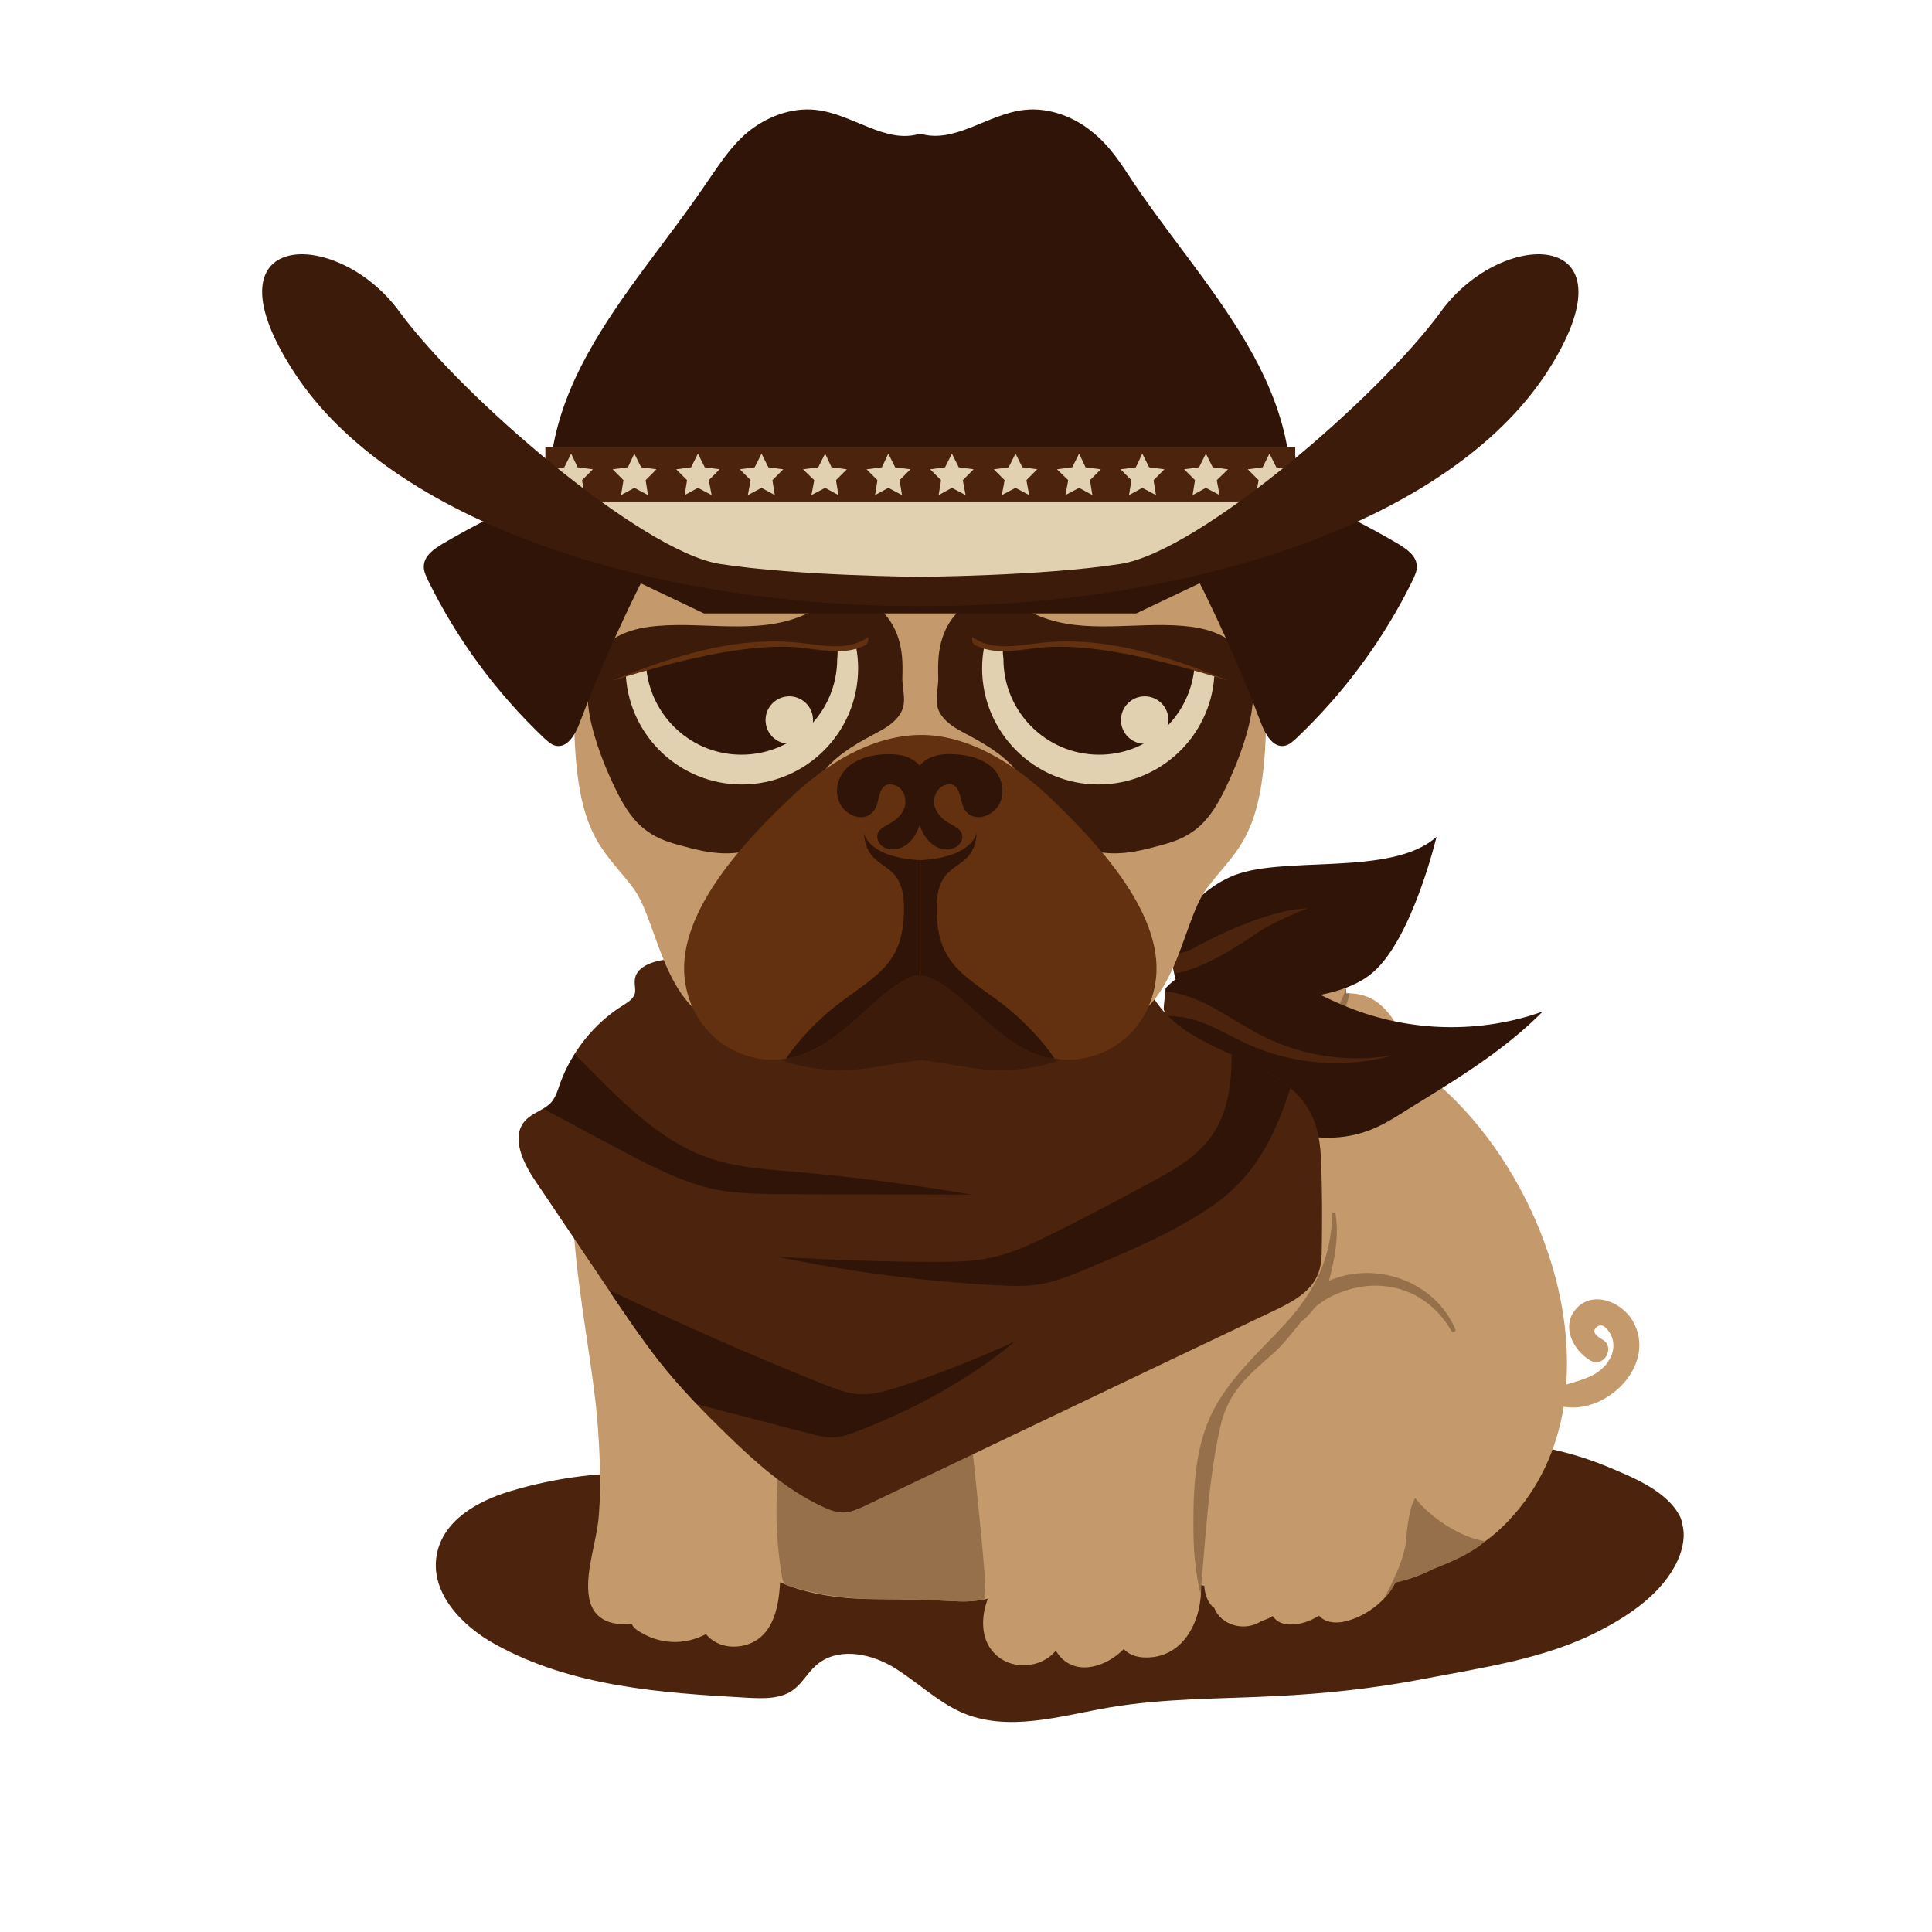 <?xml version="1.0" encoding="utf-8"?>
<!-- Generator: Adobe Illustrator 19.0.0, SVG Export Plug-In . SVG Version: 6.00 Build 0)  -->
<svg version="1.1" id="Layer_1" xmlns="http://www.w3.org/2000/svg" xmlns:xlink="http://www.w3.org/1999/xlink" x="0px" y="0px"
	 viewBox="0 0 480 480" style="enable-background:new 0 0 480 480;" xml:space="preserve">
<style type="text/css">
	.st0{fill:#4C230C;}
	.st1{fill:#C49A6C;}
	.st2{fill:#96704A;}
	.st3{fill:#301407;}
	.st4{fill:#3D1B0A;}
	.st5{fill:#A97C50;}
	.st6{fill:#E2D1B0;}
	.st7{fill:#633110;}
</style>
<g id="XMLID_2_">
	<path id="XMLID_65_" class="st0" d="M417.5,377c-3.2-6.7-12.4-10.2-18.6-12.8c-10.2-4.2-21.3-5.9-32.2-7.1
		c-28.3-3.2-23.4,7.5-51.8,8.9l-152.5,0.1c-12-0.6-24.1,0.9-35.7,4.4c-7.9,2.4-16.6,7.1-18.2,15.8c-1.7,9.6,6.5,17.8,14.5,22.2
		c19.1,10.6,41.3,12.1,62.7,13.3c4,0.2,8.5,0.4,11.7-2.2c2-1.6,3.3-4,5.2-5.7c5.1-4.7,13.1-3.3,19,0.1c5.9,3.5,11,8.6,17.2,11.4
		c11.6,5.1,24.6,0.9,36.9-1.2c13.6-2.3,27.4-2.1,41.1-2.8c12.3-0.6,24.5-1.9,36.5-4.2c15-2.9,30.7-5,44.4-12.2
		c7.5-3.9,15.5-9.4,19.1-17.3c1.3-2.9,2-6.2,1.1-9.2C417.9,378.1,417.7,377.5,417.5,377z"/>
	<g id="XMLID_3_">
		<path id="XMLID_64_" class="st1" d="M148.4,352.8c-2.3-26.8-13.7-65.9,1.6-90.7c6.2-10,16.7,1.4,24.1,4.3
			c10.8,4.1,22.5,5.1,33.9,4.7c18.8-0.5,38.2-2.8,56.5-7.3c17.8-4.4,35.1-12,48.3-25c3.2-3.2,5.7-8.2,10.9-8.1
			c7.4,0.3,10.3,9.7,10.8,16.1c2-0.1,3.9,0.3,5.6,1c5,2.2,9.5,9.4,8.6,15.2c24.1,15,42.8,50.1,40.4,81c3.8-1.2,7.8-2,10.3-5.5
			c1.5-2.1,2-4.7,0.7-7.1c-0.7-1.2-2-2.9-3.4-1.7c-1.4,1.2,0,2.3,1.4,3.1c3.4,1.9,0.3,7.2-3,5.2c-4.1-2.4-7.2-8.2-3.8-12.5
			c4-5.1,11.5-2.2,14.3,2.6c6.3,10.7-6.2,23.3-17.1,21.4c-1.7,10.4-6,20.2-13.7,28.3c-5.2,5.6-11.8,9.3-18.9,12
			c-2.9,1.5-6,2.6-9.2,3.3c-2.4,4.9-7.7,8.7-12.8,9.8c-2.4,0.5-4.8,0.1-6.2-1.5c-2.2,1.4-4.7,2.3-7.4,2.2c-2-0.1-3.3-0.9-4.1-2.1
			c-0.2,0.1-0.3,0.2-0.5,0.3c-0.7,0.4-1.6,0.7-2.4,1c-3.6,2.4-9.1,1.4-11.3-2.6c-0.1-0.2-0.2-0.5-0.3-0.7c-0.2-0.1-0.3-0.3-0.5-0.4
			c-1.2-1.2-1.9-3.2-2-5.1c-0.3-0.1-0.5-0.1-0.8-0.2c0.3,8.5-4.1,18-13.6,18c-2.6,0-4.4-0.8-5.6-2.1c-4.1,4.2-11.2,6.7-15.6,2.1
			c-0.5-0.5-0.9-1.1-1.3-1.7c-3.5,4.4-11.2,5.1-15.4,0.5c-2.9-3.1-3.1-7.6-2.1-11.5c0.2-0.6,0.4-1.3,0.6-1.9
			c-2.6,0.6-5.4,0.8-8.3,0.6c-6.6-0.3-12.9-0.5-19.6-0.5c-7.2,0-16.4-0.9-23.7-4.2c-0.3,6.6-1.9,14.3-9.4,15.8c-3.8,0.7-7-0.5-9-2.9
			c-5.4,2.8-11.6,2.7-17.1-1c-0.6-0.4-1.1-1-1.4-1.6c-5.2,0.6-10.1-1-10.7-7.6c-0.6-6.2,2.2-13.3,2.6-19.6
			C149.4,368.4,149,360.6,148.4,352.8z"/>
		<path id="XMLID_63_" class="st2" d="M322.5,265.9c-2.6,1.4-5.4,2.5-8.2,3.1c3.6-3.1,7.6-5.8,11-9.2c4.1-4.1,7.3-8.8,9.1-14.2
			c0,0.4,0.1,0.8,0.1,1.2c0.3,0,0.6,0,0.8,0c-1.5,6.7-5.5,12.8-10.7,17.7C324,265,323.2,265.5,322.5,265.9z"/>
		<path id="XMLID_62_" class="st2" d="M349.7,266c-2.2,3.7-4.5,7.4-7.7,10.4c-1.9,1.8-3.9,2.9-5.9,3.9c3.1-2.8,6-5.7,8.3-9.4
			c1.7-2.9,2.9-5.8,3.8-8.8c0,0,0.1,0,0.1,0c0.2,0,0.4,0,0.6,0.1c0,0.3,0,0.6-0.1,0.9c0.5,0.3,1.1,0.7,1.6,1.1
			C350.2,264.7,349.9,265.3,349.7,266z"/>
		<path id="XMLID_61_" class="st2" d="M193,379.9c-0.4-9.7,0.5-19.4,3.1-28.8c3.4-11.9,11.2-22,24.7-21.3c17.5,0.9,19.8,21,21.3,35
			c0.9,8.6,1.8,17.3,2.5,25.9c0.2,2.2,0.3,4.5-0.1,6.7c-2.3,0.4-4.7,0.6-7.2,0.4c-6.6-0.3-12.9-0.5-19.6-0.5
			c-7.4,0-14.4-1.1-21.5-3.2c-0.5-0.1-1-0.3-1.3-0.7c-0.4-0.4-0.5-1.1-0.6-1.6C193.6,387.8,193.2,383.9,193,379.9z"/>
		<path id="XMLID_60_" class="st2" d="M296.6,372.1c0.4-8.4,1.6-16.6,6.2-24.1c4.4-7.2,10.8-12.9,16.5-19.1
			c7.5-8.3,11.4-16.2,11.7-27.3c0-0.4,0.7-0.6,0.8-0.1c0.9,5.8-0.2,11.2-1.6,16.7c11.7-5.1,26.4,0.2,31.4,12.1
			c0.2,0.6-0.7,0.9-1,0.4c-3.6-6.3-9.6-10.6-17-11.2c-5.2-0.5-11.3,1.2-15.5,4.2c-0.5,0.4-1.1,0.8-1.5,1.2c-0.8,1.1-1.7,2.1-2.7,3
			c-0.1,0.1-0.2,0.1-0.3,0.1c-2.3,2.7-4.4,5.7-7.1,8.1c-6.3,5.6-11.3,9.5-13.3,18.3c-2,8.8-2.9,17.9-3.7,26.9
			c-0.4,4.4-0.7,8.8-1.1,13.2c0,0.4-0.1,0.8-0.2,1.3c-1.2-5.2-1.7-10.6-1.7-16C296.5,377.2,296.5,374.7,296.6,372.1z"/>
		<path id="XMLID_59_" class="st2" d="M349.2,383.8c0.2-1.4,0.6-9,2.4-11.6c3.8,4.9,11.5,9.9,17.4,10.7c-3.6,3.2-8.8,5.3-13.1,7
			c-2.9,1.5-6,2.6-9.2,3.3c-0.7,1.4-1.6,2.7-2.8,3.9C346.1,392.8,348.3,388.6,349.2,383.8z"/>
		<g id="XMLID_4_">
			<g id="XMLID_56_">
				<path id="XMLID_58_" class="st3" d="M334.8,250.2c-5-2-9.8-4.6-14.8-6.8c-5-2.1-10.3-3.8-15.7-3.8c-5.4,0-11,1.9-14.7,5.9
					l-0.4,5.1c2.1,7.6,6.9,14.3,12.7,19.7c5.1,4.8,11.2,8.7,17.9,10.8c6.7,2.1,14.2,2.2,20.7-0.4c3.1-1.2,6-3,8.8-4.8
					c12-7.4,24.1-14.6,34-24.6C367.7,256.9,350.1,256.4,334.8,250.2z"/>
				<path id="XMLID_57_" class="st0" d="M313.9,257.5c-4.7-2.3-9-5.4-13.7-7.8c-3.3-1.7-7-3-10.7-3.4l-0.4,4.4
					c0.2,0.6,0.4,1.1,0.6,1.7c1.7,0,3.4,0.2,5.1,0.5c5.3,1.1,10,4.1,14.9,6.4c11.4,5.2,24.7,6.3,36.7,2.8
					C335.5,264.1,323.9,262.5,313.9,257.5z"/>
			</g>
			<path id="XMLID_55_" class="st0" d="M328.3,290.6c-0.1-4.5-0.4-9.2-2.3-13.3c-6.3-13.7-26.3-14.5-36.5-25.6
				c-3-3.2-4.9-7.2-7.4-10.8c-0.9-1.4-1.9-2.8-3.3-3.7c-2.8-1.8-6.4-1.4-9.8-1c-16.1,2-32.4,2.6-48.7,2l-26.5,0.3
				c-9.4-1.2-18.9-1.2-28.3-0.1c-3.4,0.4-7.6,1.8-7.8,5.2c-0.1,1.1,0.3,2.3,0,3.3c-0.4,1.3-1.7,2.1-2.8,2.8
				c-7.3,4.5-12.9,11.6-15.8,19.6c-0.5,1.5-1,3.1-2,4.4c-1.8,2.1-4.8,2.7-6.6,4.7c-3.6,3.9-0.7,10.2,2.3,14.7
				c6.3,9.4,12.7,18.8,19,28.2c3.8,5.7,7.7,11.4,11.9,16.8c5.2,6.6,11,12.6,17,18.4c7.1,6.9,14.6,13.6,23.6,17.8
				c1.9,0.9,4,1.7,6.1,1.4c1.4-0.2,2.8-0.8,4.1-1.4c34-16.2,68-32.5,102.1-48.7c4.2-2,8.8-4.4,10.7-8.7c1-2.2,1.1-4.8,1.1-7.2
				C328.5,303.4,328.5,297,328.3,290.6z"/>
			<path id="XMLID_54_" class="st3" d="M306,262c0,7.3-0.9,14.6-5.1,20.4c-3.8,5.3-9.8,8.6-15.6,11.7c-8.2,4.4-16.4,8.8-24.8,12.9
				c-4.7,2.3-9.4,4.5-14.5,5.5c-4.6,1-9.3,1-14,1c-13,0-25.9-0.5-38.9-1.3c17.8,3.8,36,6.1,54.2,7.1c3.8,0.2,7.7,0.4,11.4-0.3
				c3.9-0.7,7.5-2.2,11.2-3.7c8.7-3.7,17.5-7.3,25.6-12.1c4.1-2.4,8.1-5,11.5-8.4c6.8-6.6,10.7-15.4,13.6-24.5
				C316.5,266.8,311.3,264.4,306,262z"/>
			<g id="XMLID_51_">
				<path id="XMLID_53_" class="st3" d="M156.4,286.9c6.8,3.5,13.7,7,21.2,8.6c5.5,1.1,11.1,1.1,16.7,1.2c15.7,0,31.4,0.1,47.1,0.1
					c-14.6-2.5-29.4-4.4-44.2-5.7c-6.8-0.6-13.7-1-20.2-3.1c-13.8-4.5-23.8-15.7-34.2-26.1c-1.5,2.4-2.7,4.9-3.6,7.5
					c-0.5,1.5-1,3.1-2,4.4c-0.6,0.7-1.3,1.2-2.1,1.7C142.1,279.3,149.2,283.1,156.4,286.9z"/>
				<path id="XMLID_52_" class="st3" d="M207.2,357.1c1.9-0.1,3.7-0.7,5.5-1.4c14.2-5.4,27.8-12.8,39.6-22.5
					c-9.3,4.3-18.9,8.1-28.7,11.3c-3.2,1-6.4,2-9.7,1.9c-3.3-0.1-6.5-1.4-9.6-2.6c-17.9-7.2-35.6-15-53-23.3
					c0.2,0.3,0.3,0.5,0.5,0.8c3.8,5.7,7.7,11.4,11.9,16.8c3,3.8,6.2,7.4,9.5,10.8c9.4,2.4,18.7,4.9,28.1,7.3
					C203.2,356.7,205.2,357.2,207.2,357.1z"/>
			</g>
			<g id="XMLID_48_">
				<path id="XMLID_50_" class="st3" d="M290.4,235.4c0,0,2.9-11.9,15.2-17.5c12.3-5.7,40,0.2,51.3-10c0,0-5.9,25-15.7,33.6
					c-9.8,8.7-34.7,8.4-49.2,1.7L290.4,235.4z"/>
				<path id="XMLID_49_" class="st0" d="M312,232c4.6-3.2,12.9-6.3,12.9-6.3c-9.7,0.1-24.8,7.8-28.6,10c-1.4,0.8-3.4,1.2-5.4,1.5
					l1,4.7C299.4,240.5,308.1,234.7,312,232z"/>
			</g>
			<g id="XMLID_5_">
				<g id="XMLID_23_">
					<path id="XMLID_47_" d="M282.6,126.8c1.8,0.1,3.7-0.6,5.6-0.5c4.1,0.1,7,2.2,8.9,5.7c3.1,5.6,2.8,12.9,4.1,19
						c0.2,1,0.4,2,0.6,3c-3.6-2.8-6.2-7.5-8.8-10.9c-1.7-2.2-3.4-4.4-5.2-6.6c-1.6-2-3.7-5.3-5.9-6.7c-2.6-1.7-3.6-3.8-3.5-5.7
						C279.7,125.4,280.8,126.7,282.6,126.8z"/>
					<path id="XMLID_46_" d="M174.7,126.8c-1.8,0.1-3.7-0.6-5.6-0.5c-4.1,0.1-7,2.2-8.9,5.7c-3.1,5.6-2.8,12.9-4.1,19
						c-0.2,1-0.4,2-0.6,3c3.6-2.8,6.2-7.5,8.8-10.9c1.7-2.2,3.4-4.4,5.2-6.6c1.6-2,3.7-5.3,5.9-6.7c2.6-1.7,3.6-3.8,3.5-5.7
						C177.6,125.4,176.5,126.7,174.7,126.8z"/>
					<path id="XMLID_45_" class="st1" d="M311,152.4c-4.8-14.2-15.7-25.5-27.4-34.5c-21.8-16.7-44.7-9-54.3-9c-0.2,0-0.5,0-0.7,0v0
						c0,0,0,0,0,0c0,0,0,0,0,0v0c-0.3,0-0.5,0-0.7,0c-9.6,0-32.4-7.7-54.3,9c-11.7,8.9-22.6,20.3-27.4,34.5
						c-2.5,7.3-3.6,15.6-3.6,23.3c0,32,6.9,34.6,14.7,44.9c6.9,9.2,7.5,35.1,28.5,35.1c14.3,0,28.5,5.2,42.8,5.1v0c0,0,0,0,0,0
						c0,0,0,0,0,0v0c14.3,0.1,28.5-5.1,42.8-5.1c21,0,21.5-25.9,28.5-35.1c7.8-10.3,14.7-12.8,14.7-44.9
						C314.7,168,313.5,159.6,311,152.4z"/>
					<path id="XMLID_44_" class="st3" d="M180.3,250c0.7-4.2,6-1.1,8.2-0.4c4.1,1.2,8.6,2,12.7,0.4c7.1-2.7,10.8-10.2,16.1-15.3
						c7-6.8,16.5-6.5,23.7,0.2c5.3,4.9,8.3,12.5,15,15.1c4.1,1.6,8.6,0.8,12.7-0.4c2.2-0.6,7.5-3.8,8.2,0.4c0.3,1.6-0.7,3.2-1.7,4.6
						c-7.6,9.9-21.8,12.4-34.1,10.6c-4.2-0.6-8.3-1.5-12.5-1.9c-4.2,0.3-8.4,1.3-12.5,1.9c-12.4,1.8-26.5-0.7-34.1-10.6
						C180.9,253.2,180,251.6,180.3,250z"/>
					<path id="XMLID_43_" class="st4" d="M277,250c-0.7-4.2-6-1.1-8.2-0.4c-4.1,1.2-8.6,2-12.7,0.4c-6.7-2.6-9.8-10.2-15-15.1
						c-2.5-2.3-5.2-3.8-8-4.5c1.3,9.5,7.1,12.5,15.2,18.5c5.7,4.2,10.8,9.7,13.8,14.2c0,0-0.1,0-0.1,0c-6.6-1.1-11.9-5-17.1-9.6
						c-4.3-3.8-9-8.7-14.2-10.8c-0.6-0.3-1.3-0.3-1.9-0.3v-12.5c-4,0.1-8,1.7-11.3,4.9c-5.3,5.1-9,12.5-16.1,15.3
						c-4.1,1.6-8.6,0.8-12.7-0.4c-2.2-0.6-7.5-3.8-8.2,0.4c-0.3,1.6,0.7,3.2,1.7,4.6c7.6,9.9,21.8,12.4,34.1,10.6
						c4.2-0.6,8.3-1.5,12.5-1.9c4.2,0.3,8.4,1.3,12.5,1.9c12.4,1.8,26.5-0.7,34.1-10.6C276.3,253.2,277.2,251.6,277,250z"/>
					<path id="XMLID_42_" class="st5" d="M216.5,143.6c0.1,0,0.1,0.1,0,0.1C216.4,143.7,216.4,143.6,216.5,143.6z"/>
					<g id="XMLID_36_">
						<path id="XMLID_41_" class="st4" d="M224.6,173.8c0-1.9-0.5-3.8-0.4-5.8c0.1-3.2,0-6.4-1-9.4c-1.5-4.9-5.5-9.5-10.7-9.9
							c-4.8-0.4-9.1,2.6-13.5,4.4c-11.1,4.5-23.6,1.4-35.6,2.4c-5.1,0.4-10.4,1.8-13.8,5.6c-4.8,5.4-4.1,13.7-2.2,20.6
							c1.5,5.4,3.6,10.5,6.1,15.5c1.8,3.5,4,7,7.3,9.3c2.7,2,6,3,9.2,3.8c5.7,1.6,12,2.7,17.5,0.4c8.2-3.4,11.8-12.8,17.6-19.6
							c3.5-4.1,8.3-6.7,13-9.2c1.9-1,3.8-2.2,5.1-3.9C224.3,176.6,224.6,175.2,224.6,173.8z"/>
						<path id="XMLID_40_" class="st6" d="M207.4,161.7c-3.4,0.4-6.8,0-10.2-0.5c-14.1-2-28.2,1.9-41.7,6.8
							c1,15,13.5,26.9,28.8,26.9c15.9,0,28.9-12.9,28.9-28.9c0-1.9-0.2-3.8-0.6-5.7C211.1,161.4,209.2,161.6,207.4,161.7z"/>
						<path id="XMLID_39_" class="st3" d="M208.1,161.6c-0.2,0-0.5-0.1-0.7,0c-3.4,0.4-6-0.3-9.4-0.8c-12.3-1.7-25.4,1.6-37.4,5.6
							c1.4,11.9,11.4,21.1,23.6,21.1c13.2,0,23.8-10.7,23.8-23.8C208.1,163,208.1,162,208.1,161.6z"/>
						<circle id="XMLID_38_" class="st6" cx="196.1" cy="178.9" r="5.9"/>
						<path id="XMLID_37_" class="st7" d="M215.7,158.3C215.7,158.3,215.7,158.3,215.7,158.3c-1.6,1.1-3.6,1.9-5.6,2.1
							c-3.8,0.5-7.7-0.3-11.5-0.7c-15.8-1.7-31.4,3.3-46.3,9.3c0,0.4,28.5-10,46.7-8.1c3.9,0.4,7.9,1.2,11.8,0.7
							c1.3-0.2,2.5-0.5,3.7-1.1C215.4,160.3,215.9,159.3,215.7,158.3z"/>
					</g>
					<g id="XMLID_30_">
						<path id="XMLID_35_" class="st4" d="M232.7,173.8c0-1.9,0.5-3.8,0.4-5.8c-0.1-3.2,0-6.4,1-9.4c1.5-4.9,5.5-9.5,10.7-9.9
							c4.8-0.4,9.1,2.6,13.5,4.4c11.1,4.5,23.6,1.4,35.6,2.4c5.1,0.4,10.4,1.8,13.8,5.6c4.8,5.4,4.1,13.7,2.2,20.6
							c-1.5,5.4-3.6,10.5-6.1,15.5c-1.8,3.5-4,7-7.3,9.3c-2.7,2-6,3-9.2,3.8c-5.7,1.6-12,2.7-17.5,0.4c-8.2-3.4-11.8-12.8-17.6-19.6
							c-3.5-4.1-8.3-6.7-13-9.2c-1.9-1-3.8-2.2-5.1-3.9C233,176.6,232.7,175.2,232.7,173.8z"/>
						<path id="XMLID_34_" class="st6" d="M249.8,161.7c3.4,0.4,6.8,0,10.2-0.5c14.1-2,28.2,1.9,41.7,6.8c-1,15-13.5,26.9-28.8,26.9
							c-15.9,0-28.9-12.9-28.9-28.9c0-1.9,0.2-3.8,0.6-5.7C246.2,161.4,248.1,161.6,249.8,161.7z"/>
						<path id="XMLID_33_" class="st3" d="M249.2,161.6c0.2,0,0.5-0.1,0.7,0c3.4,0.4,6-0.3,9.4-0.8c12.3-1.7,25.4,1.6,37.4,5.6
							c-1.4,11.9-11.4,21.1-23.6,21.1c-13.2,0-23.8-10.7-23.8-23.8C249.2,163,249.1,162,249.2,161.6z"/>
						<circle id="XMLID_32_" class="st6" cx="284.4" cy="178.9" r="5.9"/>
						<path id="XMLID_31_" class="st7" d="M241.6,158.3C241.6,158.3,241.6,158.3,241.6,158.3c1.6,1.1,3.6,1.9,5.6,2.1
							c3.8,0.5,7.7-0.3,11.5-0.7c15.8-1.7,31.4,3.3,46.3,9.3c0,0.4-28.5-10-46.7-8.1c-3.9,0.4-7.9,1.2-11.8,0.7
							c-1.3-0.2-2.5-0.5-3.7-1.1C241.8,160.3,241.3,159.3,241.6,158.3z"/>
					</g>
					<path id="XMLID_29_" class="st7" d="M196.4,198.2c8.8-8.4,20.1-15.4,32-15.6c11.9-0.2,23.5,7,32.5,15.6
						c10.1,9.7,28.2,27.9,26.3,44.9c-1.6,14-13.8,21.8-25.3,19.9c-6.6-1.1-9.1-7.2-14.3-11.7c-4.1-3.7-15.2-11-20.9-8.7
						c-5.2,2.1-9.9,7-14.2,10.8c-5.2,4.6-10.5,8.5-17.1,9.6c-11.4,1.9-23.7-5.9-25.3-19.9C168.2,226.1,186.3,207.8,196.4,198.2z"/>
					<path id="XMLID_28_" class="st3" d="M248.7,194.2c-0.4-1.3-1.1-2.5-2.2-3.5c-2.4-2.2-5.8-3.1-9.1-3.3c-1.9-0.1-3.8-0.1-5.6,0.6
						c-1.3,0.4-2.4,1.2-3.3,2.2c-0.9-1-2-1.7-3.3-2.2c-1.8-0.6-3.7-0.7-5.6-0.6c-3.3,0.2-6.7,1.1-9.1,3.3c-1,1-1.8,2.2-2.2,3.5
						c-0.9,2.9-0.1,6.3,2.8,8c2.5,1.5,5.4,1,6.6-1.8c0.9-2.2,0.7-6.6,4.7-5.3c1.8,0.6,2.8,2.8,2.5,4.8c-0.3,1.9-1.8,3.5-3.5,4.5
						c-1.3,0.8-3,1.4-3.4,2.9c-0.3,1.2,0.5,2.6,1.6,3.2c2,1.1,4.6,0.4,6.2-1.1c1.3-1.2,2.1-2.8,2.7-4.4c0.6,1.7,1.4,3.2,2.7,4.4
						c1.6,1.5,4.2,2.2,6.2,1.1c1.1-0.6,2-1.9,1.6-3.2c-0.4-1.5-2.1-2.1-3.4-2.9c-1.7-1-3.1-2.6-3.5-4.5c-0.3-1.9,0.7-4.1,2.5-4.8
						c3.9-1.4,3.8,3.1,4.7,5.3c1.1,2.8,4.1,3.3,6.6,1.8C248.9,200.4,249.6,197.1,248.7,194.2z"/>
					<path id="XMLID_27_" class="st3" d="M214.6,206.8c0.8,10.8,10,5.6,10,18.9c0,13.3-6.2,16.2-15.5,23.1
						c-5.7,4.2-10.8,9.7-13.8,14.2c0,0,0.1,0,0.1,0c6.6-1.1,11.9-5,17.1-9.6c4.3-3.8,9-8.7,14.2-10.8c0.6-0.3,1.3-0.3,1.9-0.3v-28.6
						C215.3,213,214.6,206.8,214.6,206.8z"/>
					<path id="XMLID_26_" class="st3" d="M242.7,206.8c-0.8,10.8-10,5.6-10,18.9c0,13.3,6.2,16.2,15.5,23.1
						c5.7,4.2,10.8,9.7,13.8,14.2c0,0-0.1,0-0.1,0c-6.6-1.1-11.9-5-17.1-9.6c-4.3-3.8-9-8.7-14.2-10.8c-0.6-0.3-1.3-0.3-1.9-0.3
						v-28.6C241.9,213,242.7,206.8,242.7,206.8z"/>
					<path id="XMLID_25_" class="st3" d="M176.9,127c0.3-0.1,0.6-0.3,0.9-0.5c0.3-0.2,0.5-0.4,0.7-0.6c1.3-2-2.8-6.1-4.1-7.2
						c-3-2.4-7-3.3-10.8-3.3c-8.6-0.1-17.1,2.7-25,5.7c-7.8,3-15.4,6.7-22.8,10.7c-2,1.1-4,2.2-6,3.4c-2.1,1.3-4.4,2.9-4.5,5.4
						c-0.1,1.2,0.5,2.4,1,3.5c7.2,14.7,17,28,28.9,39.3c0.9,0.8,1.8,1.7,3,1.9c2.8,0.5,4.7-2.8,5.7-5.4c5.5-14.6,12-28.9,19.3-42.8
						c1.5-2.8,2.3-6.5,4.6-8.9c1-1,2.1-1.7,3.5-1.8c1.6-0.1,2.7,1,4.2,1C176,127.4,176.4,127.2,176.9,127z"/>
					<path id="XMLID_24_" class="st3" d="M280.4,127c-0.3-0.1-0.6-0.3-0.9-0.5c-0.3-0.2-0.5-0.4-0.7-0.6c-1.3-2,2.8-6.1,4.1-7.2
						c3-2.4,7-3.3,10.8-3.3c8.6-0.1,17.1,2.7,25,5.7c7.8,3,15.4,6.7,22.8,10.7c2,1.1,4,2.2,6,3.4c2.1,1.3,4.4,2.9,4.5,5.4
						c0.1,1.2-0.5,2.4-1,3.5c-7.2,14.7-17,28-28.9,39.3c-0.9,0.8-1.8,1.7-3,1.9c-2.8,0.5-4.7-2.8-5.7-5.4
						c-5.5-14.6-12-28.9-19.3-42.8c-1.5-2.8-2.3-6.5-4.6-8.9c-1-1-2.1-1.7-3.5-1.8c-1.6-0.1-2.7,1-4.2,1
						C281.3,127.4,280.8,127.2,280.4,127z"/>
				</g>
				<path id="XMLID_22_" class="st3" d="M311.3,88.1c-8.2-14.9-20.1-28.5-29.8-42.9c-2.9-4.4-5.7-8.9-10.1-12.4
					c-4.3-3.6-10.6-6.2-16.9-5.5c-9.1,1-17.3,8.5-25.9,5.9c-8.6,2.7-16.7-4.9-25.9-5.9c-6.3-0.7-12.5,1.9-16.9,5.5
					c-4.3,3.6-7.1,8.1-10.1,12.4c-9.7,14.4-21.6,27.9-29.8,42.9c-8.2,14.9-12.6,32-6.3,47.5l35.3,16.8h53.7h53.7l35.3-16.8
					C323.9,120,319.5,103,311.3,88.1z"/>
				<polygon id="XMLID_21_" class="st6" points="135.5,129.9 194.3,148 265.8,148 321.8,130.5 321.8,111.1 135.5,111.1 				"/>
				<rect id="XMLID_20_" x="135.5" y="111.1" class="st0" width="186.3" height="13.5"/>
				<g id="XMLID_7_">
					<polygon id="XMLID_19_" class="st6" points="141.9,112.7 143.5,116.1 147.3,116.6 144.6,119.3 145.2,123 141.9,121.2 
						138.5,123 139.1,119.3 136.4,116.6 140.2,116.1 					"/>
					<polygon id="XMLID_18_" class="st6" points="157.6,112.7 159.3,116.1 163.1,116.6 160.4,119.3 161,123 157.6,121.2 154.3,123 
						154.9,119.3 152.2,116.6 156,116.1 					"/>
					<polygon id="XMLID_17_" class="st6" points="173.4,112.7 175.1,116.1 178.8,116.6 176.1,119.3 176.8,123 173.4,121.2 
						170.1,123 170.7,119.3 168,116.6 171.7,116.1 					"/>
					<polygon id="XMLID_16_" class="st6" points="189.2,112.7 190.9,116.1 194.6,116.6 191.9,119.3 192.5,123 189.2,121.2 
						185.8,123 186.5,119.3 183.8,116.6 187.5,116.1 					"/>
					<polygon id="XMLID_15_" class="st6" points="205,112.7 206.6,116.1 210.4,116.6 207.7,119.3 208.3,123 205,121.2 201.6,123 
						202.3,119.3 199.5,116.6 203.3,116.1 					"/>
					<polygon id="XMLID_14_" class="st6" points="220.7,112.7 222.4,116.1 226.2,116.6 223.5,119.3 224.1,123 220.7,121.2 
						217.4,123 218,119.3 215.3,116.6 219.1,116.1 					"/>
					<polygon id="XMLID_13_" class="st6" points="236.5,112.7 238.2,116.1 241.9,116.6 239.2,119.3 239.9,123 236.5,121.2 
						233.2,123 233.8,119.3 231.1,116.6 234.8,116.1 					"/>
					<polygon id="XMLID_12_" class="st6" points="252.3,112.7 254,116.1 257.7,116.6 255,119.3 255.7,123 252.3,121.2 248.9,123 
						249.6,119.3 246.9,116.6 250.6,116.1 					"/>
					<polygon id="XMLID_11_" class="st6" points="268.1,112.7 269.7,116.1 273.5,116.6 270.8,119.3 271.4,123 268.1,121.2 
						264.7,123 265.4,119.3 262.6,116.6 266.4,116.1 					"/>
					<polygon id="XMLID_10_" class="st6" points="283.8,112.7 285.5,116.1 289.3,116.6 286.6,119.3 287.2,123 283.8,121.2 
						280.5,123 281.1,119.3 278.4,116.6 282.2,116.1 					"/>
					<polygon id="XMLID_9_" class="st6" points="299.6,112.7 301.3,116.1 305.1,116.6 302.3,119.3 303,123 299.6,121.2 296.3,123 
						296.9,119.3 294.2,116.6 297.9,116.1 					"/>
					<polygon id="XMLID_8_" class="st6" points="315.4,112.7 317.1,116.1 320.8,116.6 318.1,119.3 318.8,123 315.4,121.2 312,123 
						312.7,119.3 310,116.6 313.7,116.1 					"/>
				</g>
				<path id="XMLID_6_" class="st4" d="M358,77.4c-15.5,21.3-60.2,59.7-79.6,62.7c-19.2,3-49.8,3.2-49.8,3.2s-30.6-0.2-49.8-3.2
					c-19.4-3.1-64-41.4-79.6-62.7C83.7,56.1,49.4,56.7,73.4,93c23.9,36.2,86.7,57.6,155.3,57.6c68.6,0,131.3-21.4,155.3-57.6
					C407.8,56.7,373.5,56.1,358,77.4z"/>
			</g>
		</g>
	</g>
</g>
</svg>
